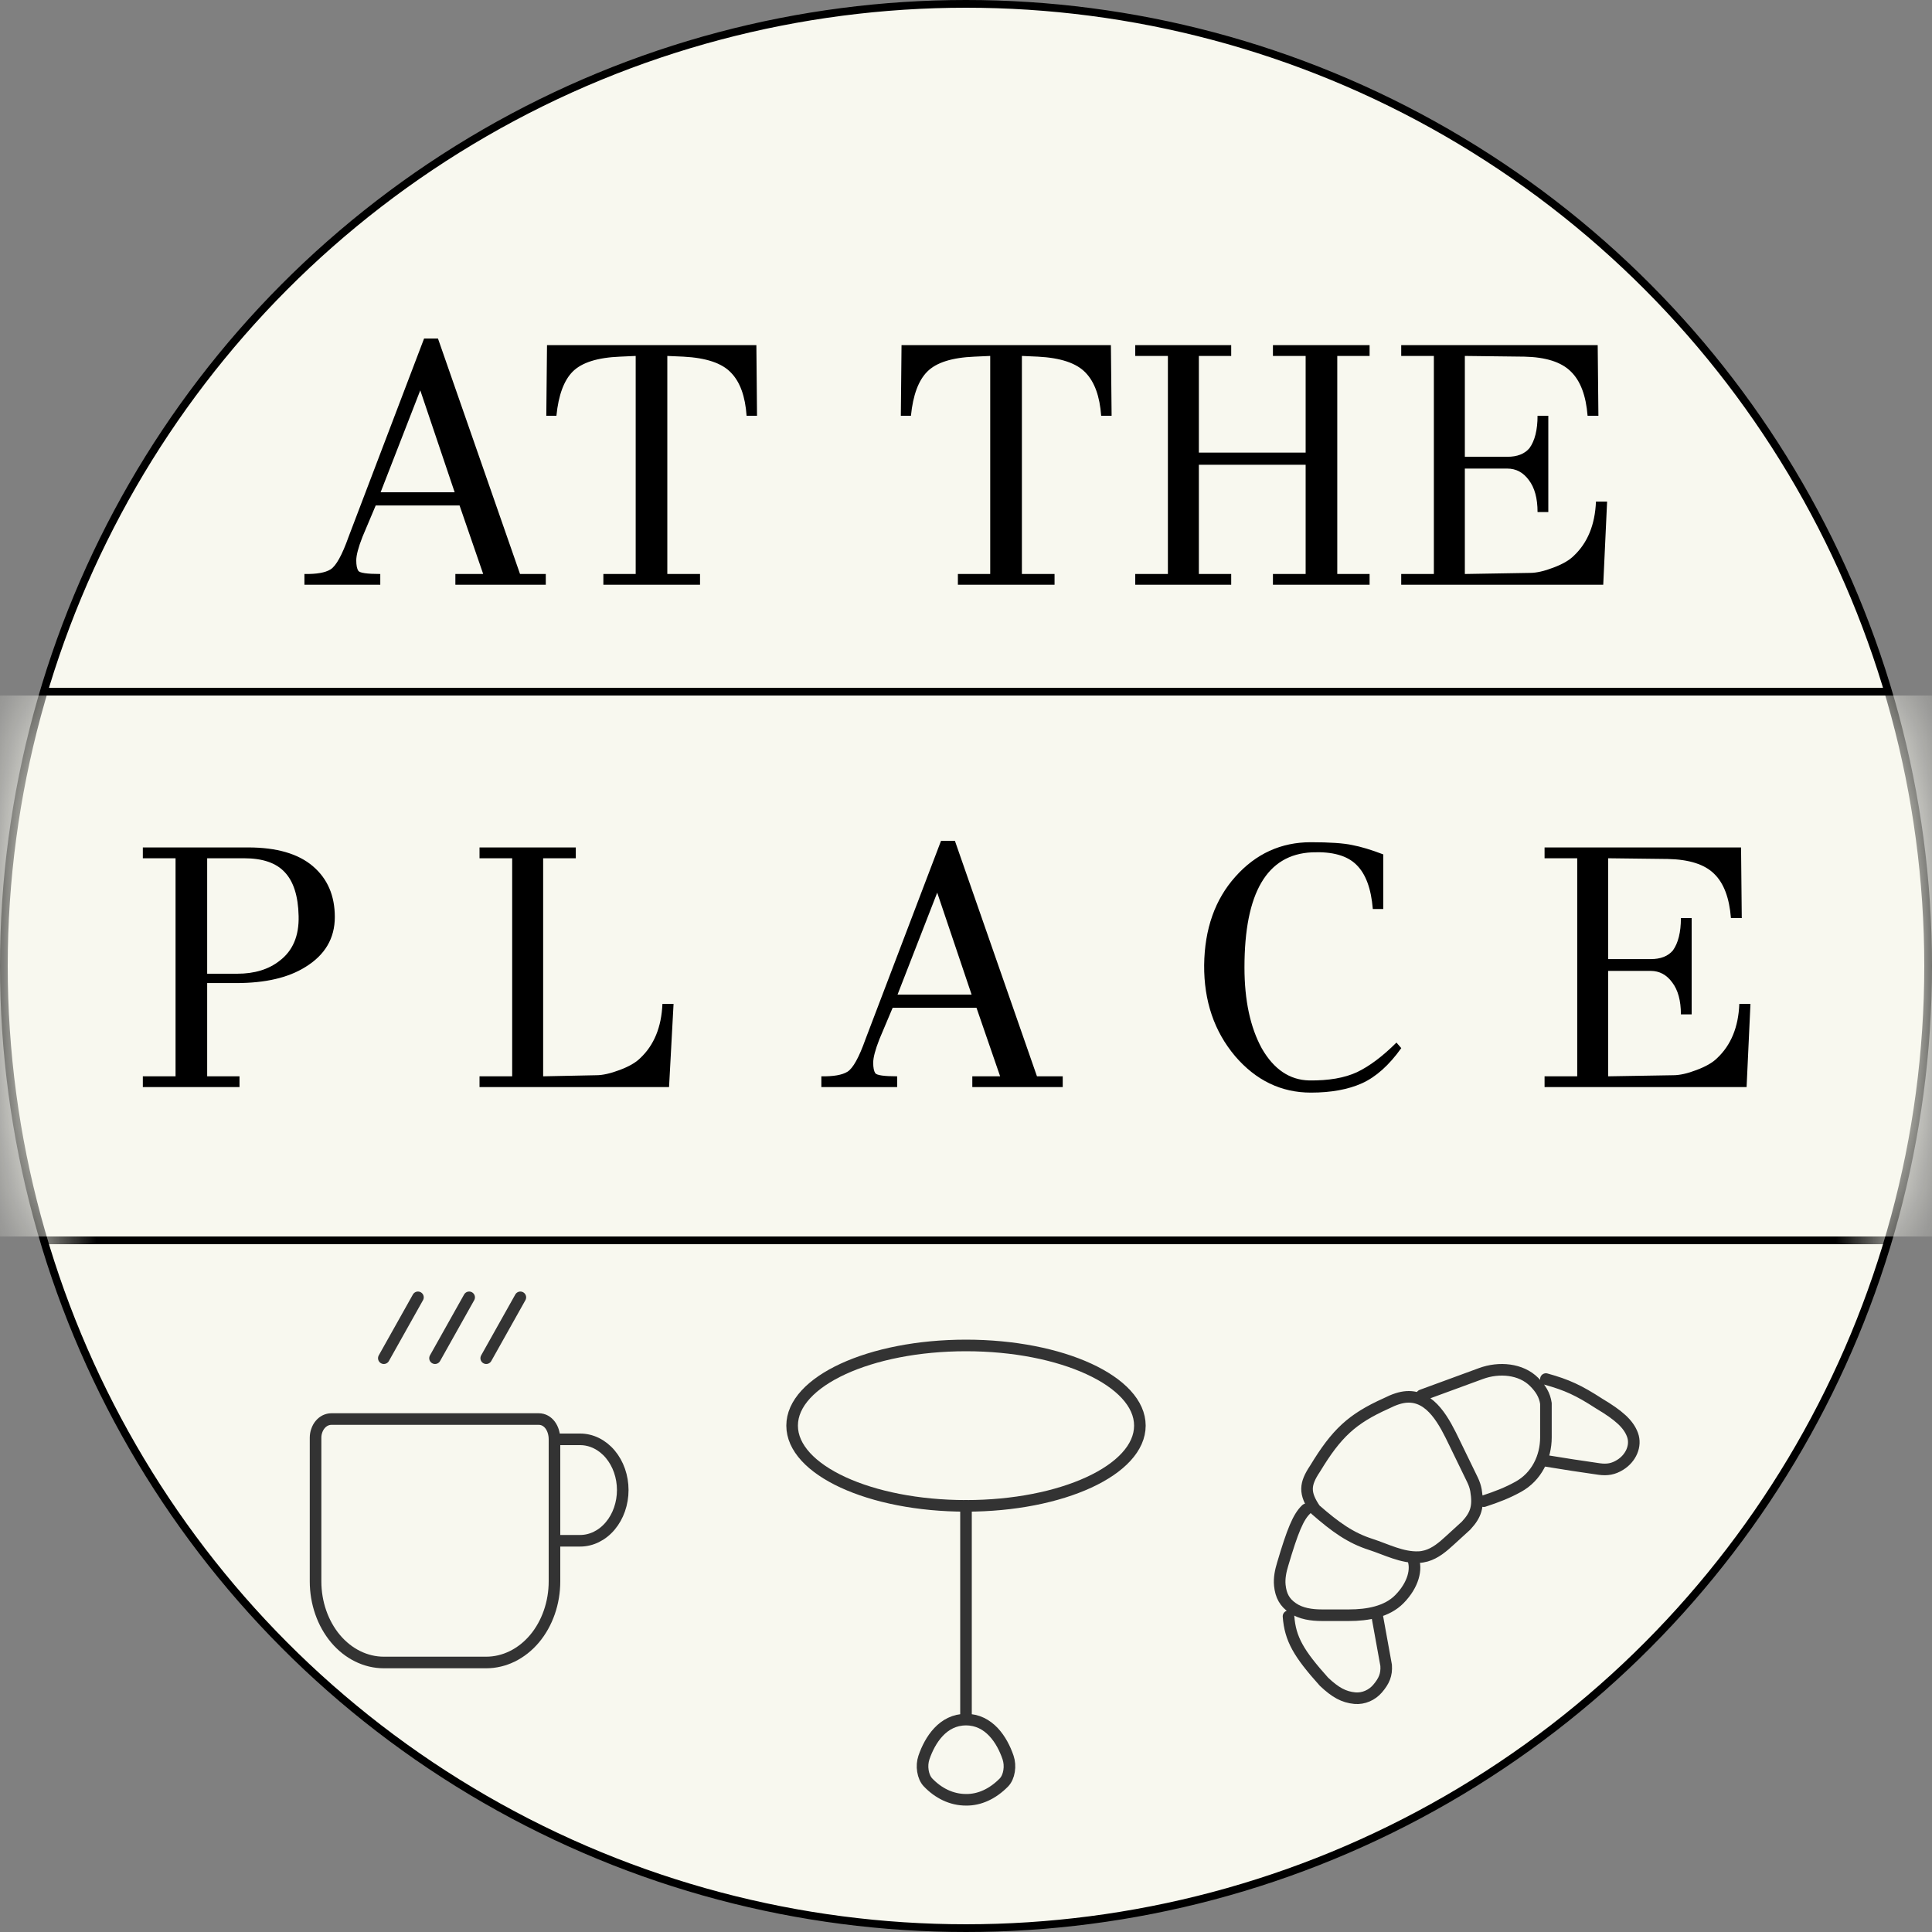 <svg width="30" height="30" viewBox="0 0 30 30" fill="none" xmlns="http://www.w3.org/2000/svg">
<rect x="0" y="0" width="30" height="30" fill="#808080" stroke="none"/>
<circle cx="15" cy="15" r="14.94" fill="#F8F8EF" stroke="black" stroke-width="0.12"/>
<mask id="mask0_37_81" style="mask-type:alpha" maskUnits="userSpaceOnUse" x="0" y="0" width="30" height="30">
<circle cx="15" cy="15" r="14.94" fill="#D9D9D9" stroke="black" stroke-width="0.12"/>
</mask>
<g mask="url(#mask0_37_81)">
<rect y="10.8" width="30" height="8.4" fill="#F8F8EF"/>
<line x1="0.72" y1="19.26" x2="29.28" y2="19.26" stroke="black" stroke-width="0.12"/>
<path d="M3.854 13.159C4.297 13.159 4.632 13.257 4.859 13.451C5.086 13.645 5.199 13.908 5.199 14.239C5.199 14.571 5.046 14.83 4.74 15.017C4.474 15.183 4.117 15.265 3.671 15.265H3.217V16.713H3.719V16.88H2.218V16.713H2.726V13.327H2.218V13.159H3.854ZM4.34 14.92C4.546 14.765 4.645 14.533 4.637 14.223C4.63 13.914 4.558 13.687 4.421 13.543C4.288 13.399 4.078 13.327 3.79 13.327H3.217V15.12H3.682C3.952 15.12 4.171 15.053 4.34 14.92ZM10.286 15.589H10.459L10.389 16.88H7.446V16.713H7.953V13.327H7.446V13.159H8.941V13.327H8.434V16.713L9.26 16.696C9.357 16.696 9.478 16.669 9.622 16.615C9.766 16.561 9.872 16.5 9.94 16.432C10.156 16.23 10.271 15.949 10.286 15.589ZM16.502 16.713V16.88H15.098V16.713H15.53L15.163 15.649H13.861L13.656 16.135C13.591 16.3 13.559 16.423 13.559 16.502C13.559 16.578 13.57 16.632 13.591 16.664C13.613 16.696 13.726 16.713 13.931 16.713V16.88H12.754V16.713C12.941 16.716 13.076 16.693 13.159 16.642C13.246 16.588 13.339 16.419 13.44 16.135L14.612 13.057H14.828L16.102 16.713H16.502ZM13.937 15.444H15.087L14.553 13.861L13.937 15.444ZM21.684 16.189L21.759 16.275C21.569 16.542 21.365 16.723 21.149 16.821C20.933 16.918 20.669 16.966 20.355 16.966C19.895 16.966 19.502 16.777 19.178 16.399C18.854 16.014 18.694 15.543 18.698 14.985C18.705 14.423 18.867 13.966 19.183 13.613C19.5 13.257 19.891 13.078 20.355 13.078C20.651 13.078 20.865 13.093 20.998 13.122C21.131 13.147 21.291 13.195 21.479 13.267V14.115H21.317C21.291 13.798 21.207 13.57 21.063 13.429C20.919 13.285 20.688 13.221 20.372 13.235C19.673 13.267 19.324 13.863 19.324 15.022C19.324 15.534 19.414 15.953 19.594 16.281C19.781 16.605 20.026 16.77 20.328 16.777C20.631 16.781 20.879 16.738 21.073 16.648C21.268 16.554 21.471 16.401 21.684 16.189ZM27.008 15.589H27.181L27.121 16.88H23.984V16.713H24.491V13.327H23.984V13.159H27.035L27.046 14.256H26.878C26.853 13.942 26.767 13.714 26.619 13.57C26.471 13.422 26.23 13.345 25.895 13.338L24.972 13.327V14.893H25.631C25.786 14.893 25.901 14.848 25.977 14.758C26.059 14.643 26.101 14.475 26.101 14.256H26.268V15.751H26.101C26.101 15.539 26.056 15.373 25.966 15.255C25.879 15.136 25.768 15.076 25.631 15.076H24.972V16.713L25.982 16.696C26.083 16.696 26.203 16.669 26.344 16.615C26.488 16.561 26.594 16.5 26.662 16.432C26.878 16.23 26.994 15.949 27.008 15.589Z" fill="black"/>
</g>
<line x1="0.72" y1="10.74" x2="29.28" y2="10.74" stroke="black" stroke-width="0.12"/>
<path d="M8.475 8.913V9.08H7.071V8.913H7.503L7.136 7.849H5.834L5.629 8.335C5.564 8.5 5.532 8.623 5.532 8.702C5.532 8.778 5.543 8.832 5.564 8.864C5.586 8.896 5.699 8.913 5.905 8.913V9.08H4.727V8.913C4.915 8.916 5.05 8.893 5.132 8.842C5.219 8.788 5.312 8.619 5.413 8.335L6.585 5.257H6.801L8.075 8.913H8.475ZM5.91 7.644H7.06L6.526 6.061L5.91 7.644ZM11.745 5.359L11.755 6.456H11.593C11.572 6.153 11.491 5.93 11.35 5.786C11.21 5.638 10.963 5.556 10.611 5.538L10.362 5.527V8.913H10.87V9.08H9.369V8.913H9.871V5.527L9.628 5.538C9.279 5.552 9.034 5.629 8.893 5.77C8.757 5.907 8.672 6.135 8.64 6.456H8.483L8.494 5.359H11.745ZM17.25 5.359L17.261 6.456H17.099C17.077 6.153 16.996 5.93 16.856 5.786C16.715 5.638 16.469 5.556 16.116 5.538L15.868 5.527V8.913H16.375V9.08H14.874V8.913H15.376V5.527L15.133 5.538C14.784 5.552 14.539 5.629 14.399 5.77C14.262 5.907 14.177 6.135 14.145 6.456H13.988L13.999 5.359H17.25ZM21.267 8.913V9.08H19.766V8.913H20.274V7.217H18.616V8.913H19.118V9.08H17.628V8.913H18.135V5.527H17.628V5.359H19.118V5.527H18.616V7.028H20.274V5.527H19.766V5.359H21.267V5.527H20.765V8.913H21.267ZM24.782 7.789H24.955L24.895 9.08H21.758V8.913H22.265V5.527H21.758V5.359H24.809L24.82 6.456H24.652C24.627 6.142 24.541 5.914 24.393 5.77C24.245 5.622 24.004 5.545 23.669 5.538L22.746 5.527V7.093H23.405C23.56 7.093 23.675 7.048 23.75 6.958C23.833 6.843 23.875 6.675 23.875 6.456H24.042V7.951H23.875C23.875 7.739 23.83 7.573 23.74 7.455C23.653 7.336 23.542 7.276 23.405 7.276H22.746V8.913L23.756 8.896C23.857 8.896 23.977 8.869 24.118 8.815C24.262 8.761 24.368 8.7 24.436 8.632C24.652 8.43 24.767 8.149 24.782 7.789Z" fill="black"/>
<g clip-path="url(#clip0_37_81)">
<path d="M20.283 23.437C20.158 23.554 20.069 23.776 19.918 24.286C19.885 24.394 19.862 24.505 19.873 24.617C19.89 24.782 19.95 24.884 20.071 24.968C20.2 25.058 20.367 25.081 20.529 25.081H20.947C21.235 25.081 21.537 25.028 21.73 24.831C21.949 24.608 22.006 24.36 21.937 24.196M22.076 21.666L22.997 21.328C23.278 21.225 23.617 21.254 23.822 21.459C23.922 21.559 23.986 21.66 24.005 21.793V22.319C24.005 22.626 23.862 22.929 23.575 23.087C23.411 23.178 23.251 23.241 23.04 23.31M24.005 22.684C24.329 22.736 24.511 22.766 24.832 22.811C24.958 22.828 25.052 22.812 25.158 22.746C25.322 22.645 25.413 22.451 25.349 22.279C25.286 22.109 25.134 21.975 24.832 21.795C24.515 21.59 24.334 21.505 24.005 21.414M20.008 25.098C20.034 25.451 20.167 25.677 20.559 26.114C20.737 26.282 20.866 26.352 21.038 26.369C21.173 26.381 21.304 26.321 21.389 26.223C21.492 26.103 21.534 26.005 21.524 25.86L21.386 25.098M20.421 22.804C20.753 22.256 20.992 22.032 21.524 21.793C21.645 21.732 21.747 21.697 21.843 21.691C22.226 21.667 22.432 22.085 22.587 22.407L22.865 22.979C22.89 23.031 22.909 23.085 22.919 23.141C22.962 23.396 22.919 23.524 22.765 23.69L22.512 23.921C22.405 24.019 22.291 24.118 22.146 24.16C22.105 24.171 22.066 24.178 22.027 24.179C21.769 24.189 21.527 24.06 21.284 23.981C20.973 23.881 20.742 23.718 20.421 23.437C20.25 23.186 20.258 23.047 20.421 22.804Z" stroke="#333333" stroke-width="0.18" stroke-linecap="round" stroke-linejoin="round"/>
</g>
<path d="M15 23.383C16.491 23.383 17.7 22.825 17.7 22.137C17.7 21.45 16.491 20.892 15 20.892C13.509 20.892 12.3 21.45 12.3 22.137C12.3 22.825 13.509 23.383 15 23.383Z" stroke="#333333" stroke-width="0.18" stroke-linecap="round" stroke-linejoin="round"/>
<path d="M15 26.702C15.359 26.702 15.56 27.017 15.653 27.29C15.675 27.355 15.681 27.43 15.669 27.501C15.658 27.572 15.63 27.634 15.591 27.676C15.416 27.855 15.21 27.95 15 27.947C14.776 27.947 14.571 27.846 14.409 27.676C14.37 27.634 14.342 27.571 14.331 27.5C14.319 27.43 14.325 27.355 14.347 27.29C14.44 27.018 14.641 26.702 15 26.702ZM15 26.702V23.382" stroke="#333333" stroke-width="0.18" stroke-linecap="round" stroke-linejoin="round"/>
<path d="M8.61 22.35H9.008C9.183 22.35 9.352 22.433 9.476 22.581C9.6 22.728 9.67 22.929 9.67 23.137C9.67 23.346 9.6 23.547 9.476 23.694C9.352 23.842 9.183 23.925 9.008 23.925H8.61M8.61 22.35C8.61 22.183 8.515 22.035 8.365 22.035H5.145C5.112 22.035 5.081 22.043 5.051 22.057C5.021 22.072 4.994 22.093 4.972 22.12C4.949 22.147 4.931 22.179 4.919 22.215C4.906 22.25 4.9 22.288 4.9 22.326V24.555C4.9 24.889 5.012 25.21 5.21 25.446C5.409 25.682 5.679 25.815 5.96 25.815H7.55C7.831 25.815 8.101 25.682 8.3 25.446C8.498 25.21 8.61 24.889 8.61 24.555V23.925M8.61 22.35V23.925M8.08 20.145L7.55 21.09M7.285 20.145L6.755 21.09M6.49 20.145L5.96 21.09" stroke="#333333" stroke-width="0.18" stroke-linecap="round" stroke-linejoin="round"/>
<defs>
<clipPath id="clip0_37_81">
<rect width="6.6" height="6.12" fill="white" transform="translate(19.32 20.76)"/>
</clipPath>
</defs>
</svg>
